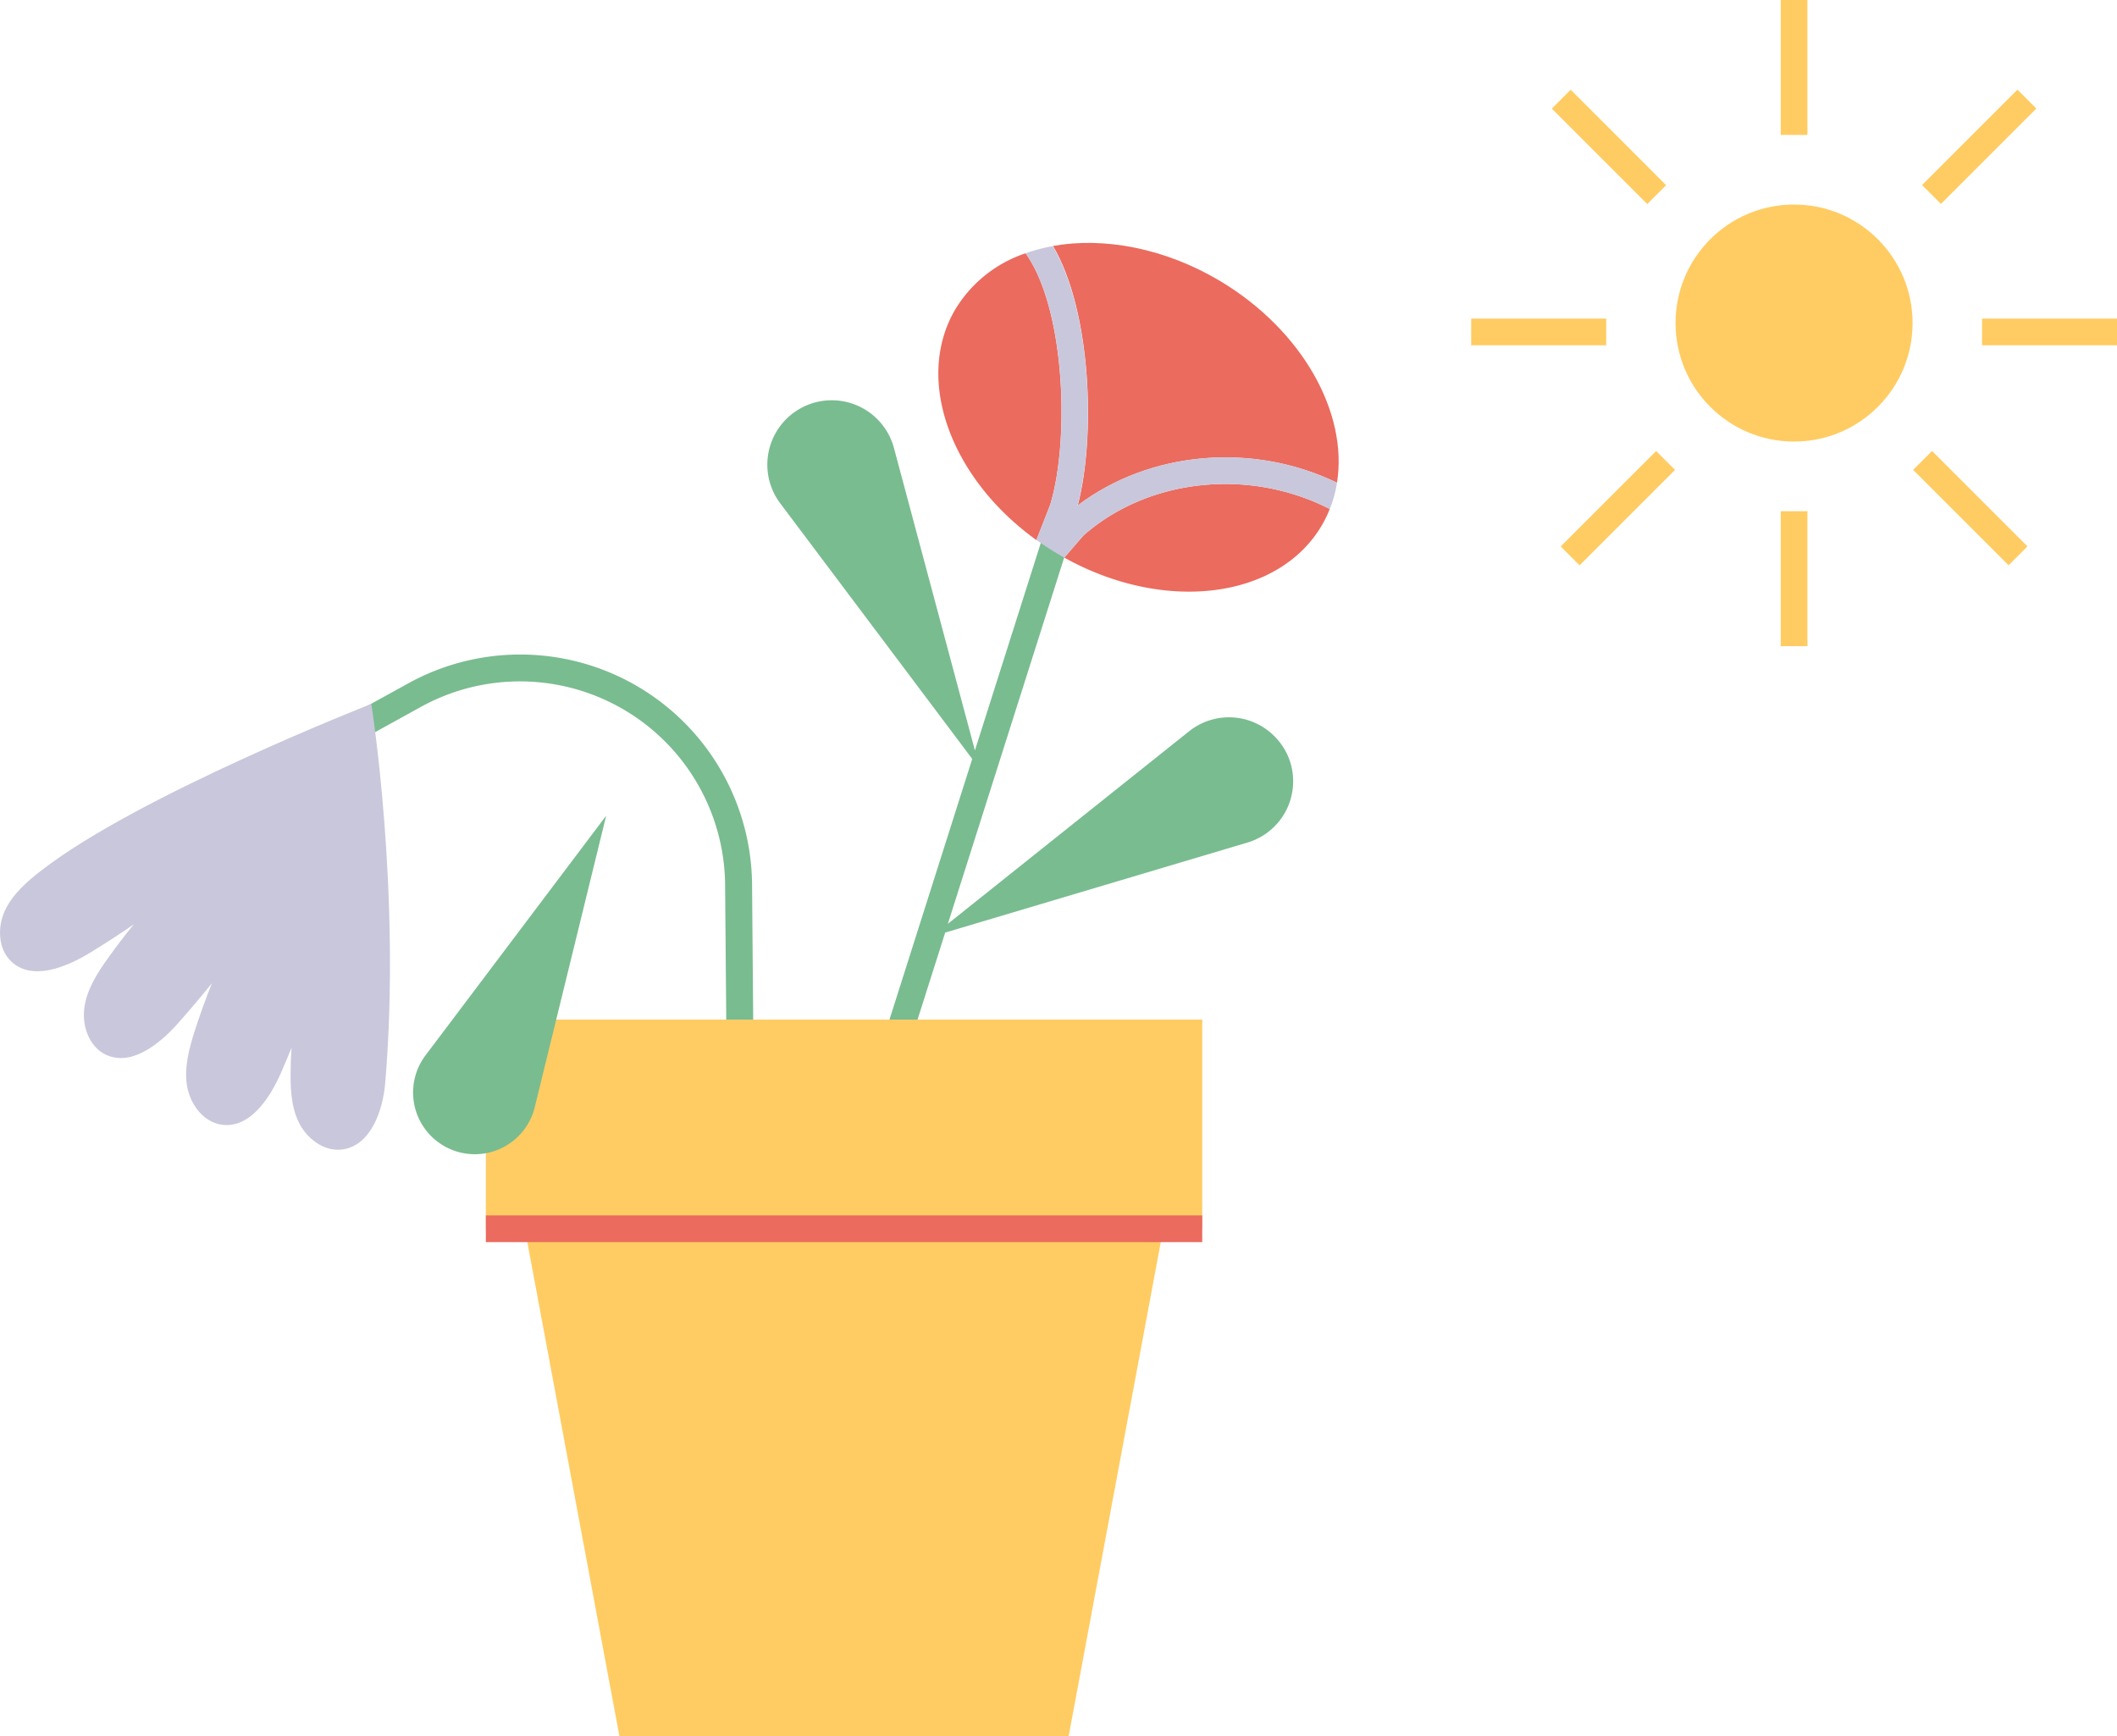 <svg id="Layer_1" data-name="Layer 1" xmlns="http://www.w3.org/2000/svg" viewBox="0 0 427.28 350.4">
  <defs>
    <style>
      .cls-1 {
        fill: #79bc90;
      }

      .cls-2 {
        fill: #ffcc63;
      }

      .cls-3 {
        fill: #eb6b5e;
      }

      .cls-4 {
        fill: #c9c7dc;
      }
    </style>
  </defs>
  <path class="cls-1"
    d="M146.58,205.83l-.23-27.29A41.41,41.41,0,0,0,85,142.64l-11.11,6.13-2.61-4.72,11.12-6.13a46.79,46.79,0,0,1,69.39,40.57l.23,27.3Z" />
  <path class="cls-1"
    d="M261,157.64a12.89,12.89,0,0,1-9.23,12.41l-61,18.17L180.67,220l-5.14-1.64,20.7-65.19L157.6,101.75a13,13,0,1,1,22.88-11.14l16.29,60.84,13.5-42.51,5.14,1.63-24.1,75.88L240,147.59a12.91,12.91,0,0,1,17.67,1.48A12.72,12.72,0,0,1,261,157.64Z" />
  <rect class="cls-2" x="98.06" y="205.81" width="144.59" height="42.19" />
  <polygon class="cls-2" points="98.06 205.81 242.65 205.81 215.69 350.4 125.02 350.4 98.06 205.81" />
  <path class="cls-1" d="M122.35,164.62,85.88,213a12.46,12.46,0,0,0,4.64,18.76h0a12.45,12.45,0,0,0,17.41-8.3Z" />
  <rect class="cls-3" x="98.06" y="245.3" width="144.59" height="5.39" />
  <path class="cls-3"
    d="M207,51.12c8.06,11.3,8.9,37.92,4.95,50.79L209.18,109c-17.35-12.47-24.69-32.49-16.35-46.59A26.25,26.25,0,0,1,207,51.12Z" />
  <path class="cls-3"
    d="M268.39,102.73a23.68,23.68,0,0,1-1.64,3.36c-8.81,14.9-31.83,17.66-51.94,6.45l3.88-4.48C231.78,96.55,252.11,94.38,268.39,102.73Z" />
  <path class="cls-3"
    d="M269.85,97.43C252.79,89.16,232,91.05,217.53,102c3.62-13.69,2.81-39.15-5-52.36,10.23-1.83,22.43.39,33.6,7C262.88,66.61,272.11,83.34,269.85,97.43Z" />
  <path class="cls-4"
    d="M269.85,97.43a23.81,23.81,0,0,1-1.46,5.3c-16.28-8.35-36.61-6.18-49.7,5.33l-3.88,4.48c-.44-.24-.87-.49-1.31-.75-.84-.5-1.65-1-2.45-1.53l-.88-.6-1-.69,2.79-7.06C215.92,89,215.08,62.42,207,51.12a34.29,34.29,0,0,1,5.47-1.44c7.85,13.21,8.66,38.67,5,52.36C232,91.05,252.79,89.16,269.85,97.43Z" />
  <rect class="cls-2" x="296.93" y="64.3" width="27.25" height="5.39" />
  <polygon class="cls-2" points="362.11 69.69 362.1 64.3 362.1 64.3 362.11 69.69" />
  <rect class="cls-2" x="400.04" y="64.3" width="27.24" height="5.39" />
  <rect class="cls-2" x="359.41" y="103.18" width="5.39" height="27.23" />
  <polygon class="cls-2" points="359.41 67 359.41 66.99 364.8 66.99 359.41 67" />
  <rect class="cls-2" x="359.41" width="5.39" height="27.23" />
  <rect class="cls-2" x="312.91" y="99.87" width="27.24" height="5.39"
    transform="translate(23.12 260.93) rotate(-45)" />
  <polygon class="cls-2"
    points="362.11 69.69 362.1 67 359.41 67 359.41 64.3 362.1 64.3 362.11 66.99 364.8 66.99 362.11 67 362.11 69.69" />
  <rect class="cls-2" x="385.85" y="26.94" width="27.24" height="5.39"
    transform="translate(96.04 291.14) rotate(-45)" />
  <rect class="cls-2" x="394.98" y="88.94" width="5.39" height="27.24"
    transform="translate(43.95 311.23) rotate(-45)" />
  <polygon class="cls-2"
    points="362.1 69.69 362.1 67 359.41 67 359.41 66.99 362.1 66.99 362.1 64.3 364.79 64.3 364.8 66.99 362.1 67 362.1 69.69" />
  <rect class="cls-2" x="322.04" y="16.02" width="5.39" height="27.24"
    transform="translate(74.16 238.31) rotate(-45)" />
  <circle class="cls-2" cx="362.1" cy="65.2" r="23.92" />
  <path class="cls-4"
    d="M77.75,218.56c-.48,5.74-3,12.71-8.7,13.44-3.67.47-7.18-2.22-8.78-5.56s-1.69-7.19-1.6-10.89c0-1.37.09-2.73.18-4.09-.68,1.67-1.39,3.33-2.11,5-2.31,5.28-6.37,11.39-12.07,10.52-3.66-.56-6.29-4.12-6.91-7.77s.36-7.38,1.47-10.91q1.59-5,3.54-9.85-3.33,4.11-6.83,8.06c-3.82,4.31-9.58,8.86-14.73,6.28-3.31-1.67-4.71-5.87-4.17-9.53s2.62-6.91,4.78-9.92q2.49-3.48,5.18-6.78-4.35,3-8.82,5.72c-4.9,3-11.73,5.73-15.91,1.77-2.69-2.55-2.83-7-1.25-10.33s4.5-5.86,7.43-8.12c19.71-15.23,66.49-33.53,66.49-33.53S81,180,77.75,218.56Z" />
</svg>